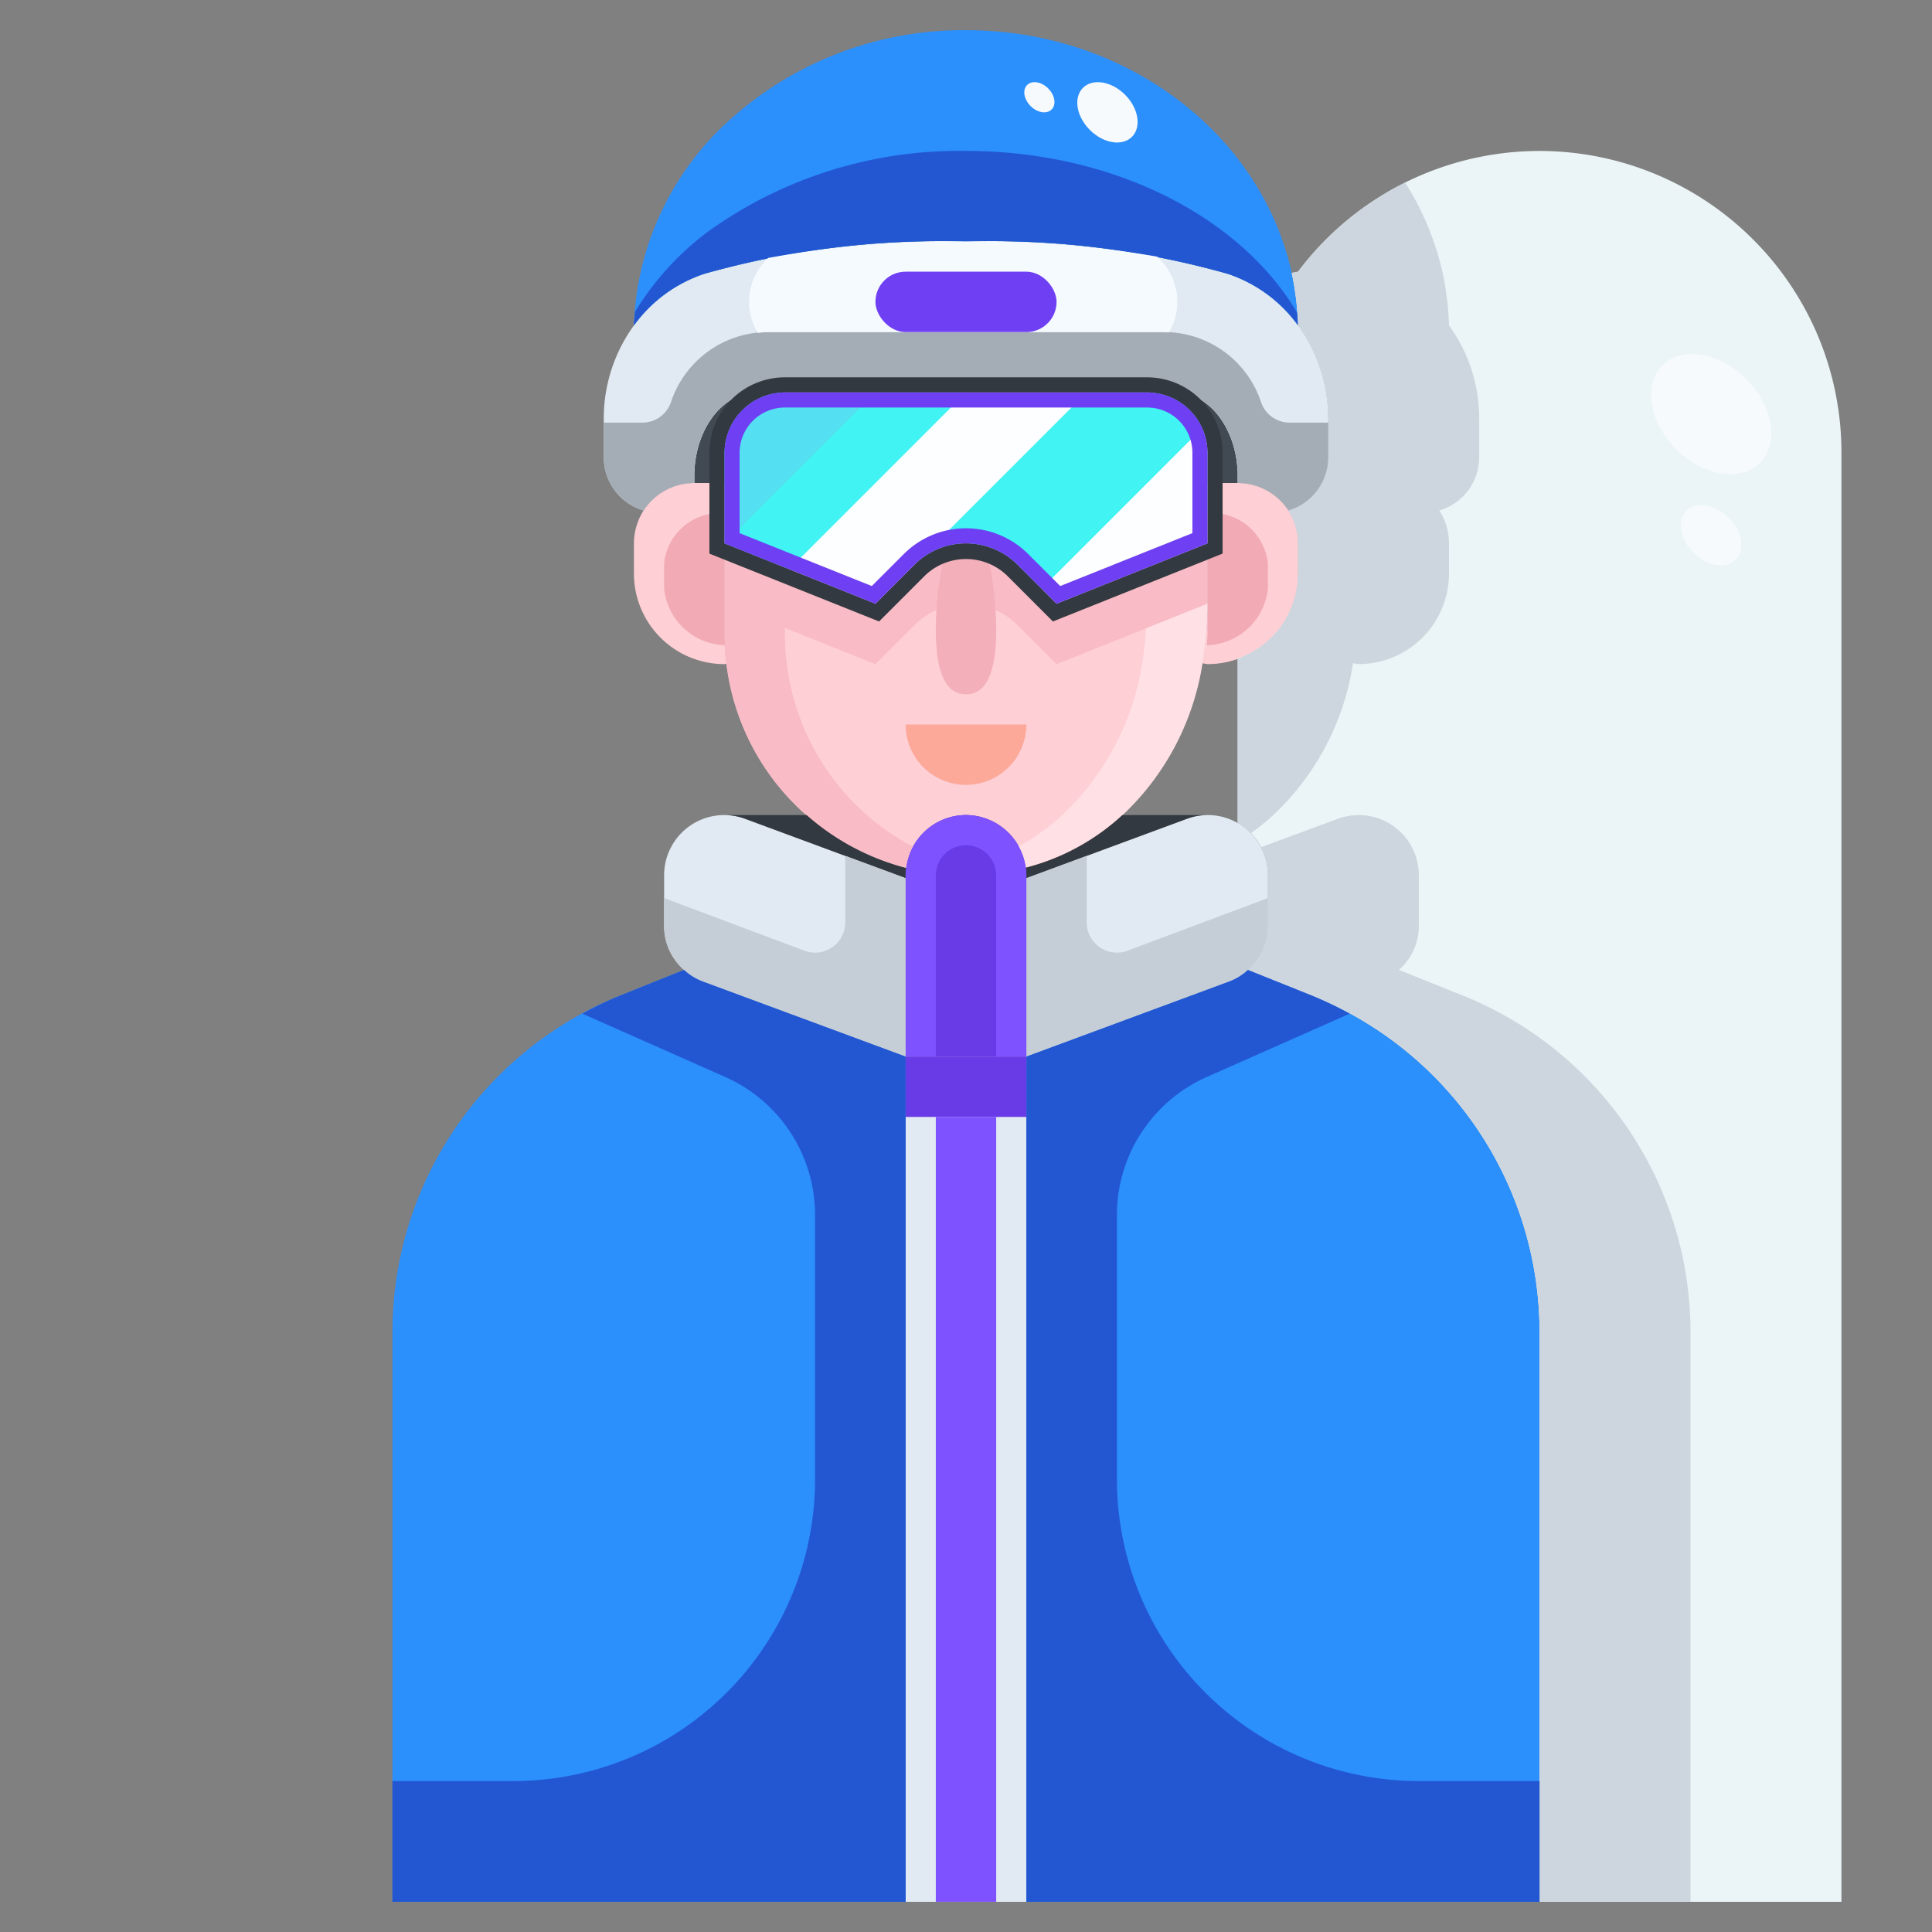 <svg height="512" viewBox="0 0 64 64" width="512" xmlns="http://www.w3.org/2000/svg"><rect x="0" y="0" width="64" height="64" fill="#808080" stroke="none"/><g id="_24-snowboard" data-name="24-snowboard"><path d="m25.07 13h.93a2.006 2.006 0 0 0 -2 2v1h-1v-.23c0-1.53.93-2.77 2.07-2.77z" fill="#414952"/><path d="m41 15.77v.23h-1v-1a2 2 0 0 0 -2-2h.93c1.14 0 2.07 1.24 2.07 2.77z" fill="#414952"/><path d="m51 44.12v18.88h-17v-28l6.7-2.48a1.9 1.9 0 0 0 .64-.39l2.12.85a12.018 12.018 0 0 1 7.54 11.14z" fill="#2b8ffc"/><path d="m43 10.78a5.241 5.241 0 0 1 1 3.1v1.27a1.839 1.839 0 0 1 -1.32 1.76 2.006 2.006 0 0 0 -1.68-.91v-.23c0-1.53-.93-2.77-2.07-2.77h-13.86c-1.14 0-2.07 1.24-2.07 2.77v.23a2.006 2.006 0 0 0 -1.68.91 1.839 1.839 0 0 1 -1.32-1.76v-1.27a5.241 5.241 0 0 1 1-3.1 4.709 4.709 0 0 1 2.33-1.71 28.824 28.824 0 0 1 8.67-1.07 28.824 28.824 0 0 1 8.67 1.07 4.709 4.709 0 0 1 2.33 1.71z" fill="#e1eaf2"/><path d="m42.68 16.91a2.046 2.046 0 0 1 .32 1.09v1a3 3 0 0 1 -3 3l-.18-.03a10.382 10.382 0 0 0 .18-1.97v-4h1a2.006 2.006 0 0 1 1.68.91z" fill="#fecfd5"/><path d="m42.79 9.04a9.856 9.856 0 0 1 .21 1.74 4.709 4.709 0 0 0 -2.33-1.71 28.824 28.824 0 0 0 -8.67-1.07 28.824 28.824 0 0 0 -8.67 1.07 4.709 4.709 0 0 0 -2.33 1.71 9.573 9.573 0 0 1 3.22-6.85 11.539 11.539 0 0 1 7.78-2.93c5.34 0 9.78 3.46 10.79 8.04z" fill="#2b8ffc"/><path d="m41.34 32.13a1.9 1.9 0 0 1 -.64.39l-6.7 2.48v-5.91l5.3-1.96a1.992 1.992 0 0 1 2.7 1.84v1.71a1.925 1.925 0 0 1 -.66 1.45z" fill="#e1eaf2"/><path d="m37.18 27a7.42 7.42 0 0 1 -3.18 1.74h-.02a2.012 2.012 0 0 0 -1.98-1.74 2 2 0 0 0 -1.98 1.75h-.02a8.02 8.02 0 0 1 -3.28-1.75 7.874 7.874 0 0 1 -2.65-5.01 6.411 6.411 0 0 1 -.07-.99v-3l5 2 1.29-1.29a2.414 2.414 0 0 1 3.42 0l1.29 1.29 5-2v2a10.382 10.382 0 0 1 -.18 1.97 8.676 8.676 0 0 1 -2.64 5.03z" fill="#fecfd5"/><path d="m40 16v2l-5 2-1.29-1.29a2.414 2.414 0 0 0 -3.42 0l-1.29 1.29-5-2v-3a2.006 2.006 0 0 1 2-2h12a2 2 0 0 1 2 2z" fill="#41f3f3"/><path d="m30 35h4v28h-4z" fill="#e1eaf2"/><path d="m34 29.09v5.91h-4v-6a1.948 1.948 0 0 1 .02-.25 2 2 0 0 1 1.98-1.75 2.012 2.012 0 0 1 1.98 1.74 2.112 2.112 0 0 1 .02.26z" fill="#693be6"/><path d="m30 35v28h-17v-18.88a12.018 12.018 0 0 1 7.54-11.14l2.12-.85a1.9 1.9 0 0 0 .64.39z" fill="#2b8ffc"/><path d="m22.66 32.13a1.925 1.925 0 0 1 -.66-1.45v-1.71a1.992 1.992 0 0 1 2.7-1.84l5.3 1.96v5.91l-6.7-2.48a1.9 1.9 0 0 1 -.64-.39z" fill="#e1eaf2"/><path d="m21.32 16.91a2.006 2.006 0 0 1 1.68-.91h1v5a6.411 6.411 0 0 0 .07.99l-.07.01a3 3 0 0 1 -3-3v-1a2.046 2.046 0 0 1 .32-1.09z" fill="#fecfd5"/><path d="m58.07 7.93a10 10 0 0 0 -15.07 1.07l-.21.04a9.856 9.856 0 0 1 .21 1.74 5.241 5.241 0 0 1 1 3.1v1.27a1.839 1.839 0 0 1 -1.32 1.76 2.046 2.046 0 0 1 .32 1.09v1a2.986 2.986 0 0 1 -2 2.817v5.453a1.95 1.95 0 0 1 1 1.7v1.71a1.925 1.925 0 0 1 -.66 1.45l2.12.85a12.018 12.018 0 0 1 7.54 11.14v18.88h10v-48a9.969 9.969 0 0 0 -2.93-7.07z" fill="#ebf5f7"/><path d="m23.33 9.07a28.824 28.824 0 0 1 8.67-1.07 28.824 28.824 0 0 1 8.67 1.07 4.709 4.709 0 0 1 2.33 1.71c-.005-.145-.022-.285-.033-.427-1.867-3.153-6.067-5.353-10.967-5.353a14.235 14.235 0 0 0 -8.487 2.63 9.4 9.4 0 0 0 -2.477 2.7c-.011.15-.032.3-.036.449a4.709 4.709 0 0 1 2.33-1.709z" fill="#2357d1"/><path d="m42 19.5v-.833a1.862 1.862 0 0 0 -2-1.667v4c0 .124-.017.247-.023.373a2.088 2.088 0 0 0 2.023-1.873z" fill="#f2aab5"/><path d="m24 17a1.862 1.862 0 0 0 -2 1.667v.833a2.088 2.088 0 0 0 2.023 1.873c-.007-.126-.023-.249-.023-.373z" fill="#f2aab5"/><path d="m35 20-1.29-1.29a2.414 2.414 0 0 0 -3.42 0l-1.29 1.29-3-1.2-2-.8v3a7.984 7.984 0 0 0 2.34 5.66 7.838 7.838 0 0 0 1.69 1.28 8.06 8.06 0 0 0 1.991.8 1.983 1.983 0 0 1 .223-.7c-.07-.037-.145-.069-.214-.109a7.838 7.838 0 0 1 -1.69-1.28 7.984 7.984 0 0 1 -2.34-5.651v-.2l3 1.2 1.29-1.29a2.414 2.414 0 0 1 3.42 0l1.29 1.29 5-2v-2z" fill="#f9bbc6"/><path d="m37.84 21.94a8.736 8.736 0 0 1 -2.84 5.23 7.714 7.714 0 0 1 -1.05.75c-.07.042-.144.075-.215.115a1.972 1.972 0 0 1 .245.7 7.455 7.455 0 0 0 1.97-.823 7.714 7.714 0 0 0 1.05-.742 8.736 8.736 0 0 0 2.84-5.23 12 12 0 0 0 .16-1.94l-2.035.814c-.027.386-.065.765-.125 1.126z" fill="#ffe0e4"/><path d="m48.46 32.98-2.12-.85a1.925 1.925 0 0 0 .66-1.45v-1.71a1.992 1.992 0 0 0 -2.7-1.84l-2.536.938a1.889 1.889 0 0 1 .236.9v1.71a1.925 1.925 0 0 1 -.66 1.45l2.12.85a12.018 12.018 0 0 1 7.54 11.142v18.88h5v-18.88a12.018 12.018 0 0 0 -7.54-11.14z" fill="#cdd6de"/><path d="m44.82 21.97.18.03a3 3 0 0 0 3-3v-1a2.046 2.046 0 0 0 -.32-1.09 1.839 1.839 0 0 0 1.32-1.76v-1.27a5.241 5.241 0 0 0 -1-3.1 9.856 9.856 0 0 0 -.21-1.74 9.417 9.417 0 0 0 -1.243-2.991 10.009 10.009 0 0 0 -3.547 2.951l-.21.04a9.856 9.856 0 0 1 .21 1.74 5.241 5.241 0 0 1 1 3.1v1.27a1.839 1.839 0 0 1 -1.32 1.76 2.046 2.046 0 0 1 .32 1.09v1a2.986 2.986 0 0 1 -2 2.817v5.453a2.029 2.029 0 0 1 .43.335 7.433 7.433 0 0 0 .75-.605 8.676 8.676 0 0 0 2.64-5.03z" fill="#cdd6de"/><path d="m42.721 14a1 1 0 0 1 -.949-.684 3.387 3.387 0 0 0 -3.214-2.316h-13.116a3.387 3.387 0 0 0 -3.214 2.316 1 1 0 0 1 -.949.684h-1.279v1.15a1.839 1.839 0 0 0 1.32 1.76 2.006 2.006 0 0 1 1.68-.91v-.23c0-1.53.93-2.77 2.07-2.77h13.86c1.14 0 2.07 1.24 2.07 2.77v.23a2.006 2.006 0 0 1 1.68.91 1.839 1.839 0 0 0 1.32-1.76v-1.15z" fill="#a4adb5"/><path d="m24.832 10.262a1.983 1.983 0 0 0 .272.765c.112-.011.223-.027.338-.027h13.116c.056 0 .109.01.163.013a1.962 1.962 0 0 0 .262-.755 2 2 0 0 0 -.658-1.758 35.347 35.347 0 0 0 -6.325-.5 34.6 34.6 0 0 0 -6.55.544 1.991 1.991 0 0 0 -.618 1.718z" fill="#f5faff"/><path d="m30 29.09v-.09a1.948 1.948 0 0 1 .02-.25h-.02a8.02 8.02 0 0 1 -3.28-1.75h-2.72a1.965 1.965 0 0 1 .7.13z" fill="#333940"/><path d="m33.98 28.74a2.112 2.112 0 0 1 .02.26v.09l5.3-1.96a1.965 1.965 0 0 1 .7-.13h-2.82a7.42 7.42 0 0 1 -3.18 1.74z" fill="#333940"/><path d="m37.351 31.493a1 1 0 0 1 -1.351-.936v-2.207l-2 .74v5.91l6.7-2.48a1.9 1.9 0 0 0 .64-.39 1.925 1.925 0 0 0 .66-1.45v-.93z" fill="#c5ced6"/><path d="m28 28.35v2.207a1 1 0 0 1 -1.351.936l-4.649-1.743v.93a1.925 1.925 0 0 0 .66 1.45 1.9 1.9 0 0 0 .64.39l6.7 2.48v-5.91z" fill="#c5ced6"/><path d="m37 49v-8.751a5 5 0 0 1 2.969-4.569l4.737-2.1a11.977 11.977 0 0 0 -1.246-.6l-2.12-.85a1.9 1.9 0 0 1 -.64.39l-6.7 2.48v28h17v-4h-4a10 10 0 0 1 -10-10z" fill="#2357d1"/><path d="m22.66 32.13-2.12.85a11.977 11.977 0 0 0 -1.246.6l4.737 2.1a5 5 0 0 1 2.969 4.569v8.751a10 10 0 0 1 -10 10h-4v4h17v-28l-6.7-2.48a1.9 1.9 0 0 1 -.64-.39z" fill="#2357d1"/><path d="m30 24h4a2 2 0 0 1 -4 0z" fill="#fca99a"/><path d="m31.351 18.1a11.36 11.36 0 0 0 -.351 2.757c0 1.657.447 2.143 1 2.143s1-.486 1-2.143a11.368 11.368 0 0 0 -.352-2.758 2.433 2.433 0 0 0 -.648-.099 2.4 2.4 0 0 0 -.649.1z" fill="#f3afba"/><path d="m34 29a2.112 2.112 0 0 0 -.02-.26 2.012 2.012 0 0 0 -1.98-1.74 2 2 0 0 0 -1.98 1.75 1.948 1.948 0 0 0 -.02.25v6h1v-6a1 1 0 0 1 2 0v6h1z" fill="#7f52ff"/><path d="m30 35h4v2h-4z" fill="#693be6"/><path d="m31 37h2v26h-2z" fill="#7f52ff"/><path d="m29 20 1.29-1.29z" fill="none"/><path d="m29 13-5 5 2.143.857 5.857-5.857z" fill="#41f3f3"/><path d="m26 13a2.006 2.006 0 0 0 -2 2v3l5-5z" fill="#54dff2"/><path d="m34.5 19.5.5.5 5-2v-3a1.967 1.967 0 0 0 -.18-.82z" fill="#fdfeff"/><path d="m32 13-5.857 5.857 2.857 1.143 1.29-1.29 5.71-5.71z" fill="#fdfeff"/><path d="m38 13h-2l-5.71 5.71a2.414 2.414 0 0 1 3.42 0l.79.79 5.32-5.32a2 2 0 0 0 -1.82-1.18z" fill="#41f3f3"/><path d="m38 12.5h-12a2.5 2.5 0 0 0 -2.5 2.5v3.339l5.621 2.248 1.523-1.524a1.961 1.961 0 0 1 2.712 0l1.523 1.524 5.621-2.248v-3.339a2.5 2.5 0 0 0 -2.5-2.5zm2 5.5-5 2-1.29-1.29a2.414 2.414 0 0 0 -3.42 0l-1.29 1.29-5-2v-3a2.006 2.006 0 0 1 2-2h12a2 2 0 0 1 2 2z" fill="#333940"/><path d="m40 15a2 2 0 0 0 -2-2h-12a2.006 2.006 0 0 0 -2 2v3l5 2 1.29-1.29a2.414 2.414 0 0 1 3.42 0l1.29 1.29 5-2zm-.5 2.661-4.379 1.752-1.058-1.057a2.914 2.914 0 0 0 -4.126 0l-1.058 1.057-4.379-1.752v-2.661a1.5 1.5 0 0 1 1.5-1.5h12a1.5 1.5 0 0 1 1.5 1.5z" fill="#6f3ff3"/><g fill="#f6fafd"><ellipse cx="56.684" cy="13.695" rx="1.642" ry="2.286" transform="matrix(.707 -.707 .707 .707 6.929 44.11)"/><ellipse cx="56.682" cy="17.708" rx=".825" ry="1.148" transform="matrix(.707 -.707 .707 .707 4.09 45.285)"/><ellipse cx="36.682" cy="3.708" rx=".825" ry="1.148" transform="matrix(.707 -.707 .707 .707 8.13 27.034)"/><ellipse cx="34.427" cy="3.208" rx=".413" ry=".574" transform="matrix(.707 -.707 .707 .707 7.823 25.293)"/></g><rect fill="#6f3ff3" height="2" rx="1" width="6" x="29" y="9"/></g></svg>